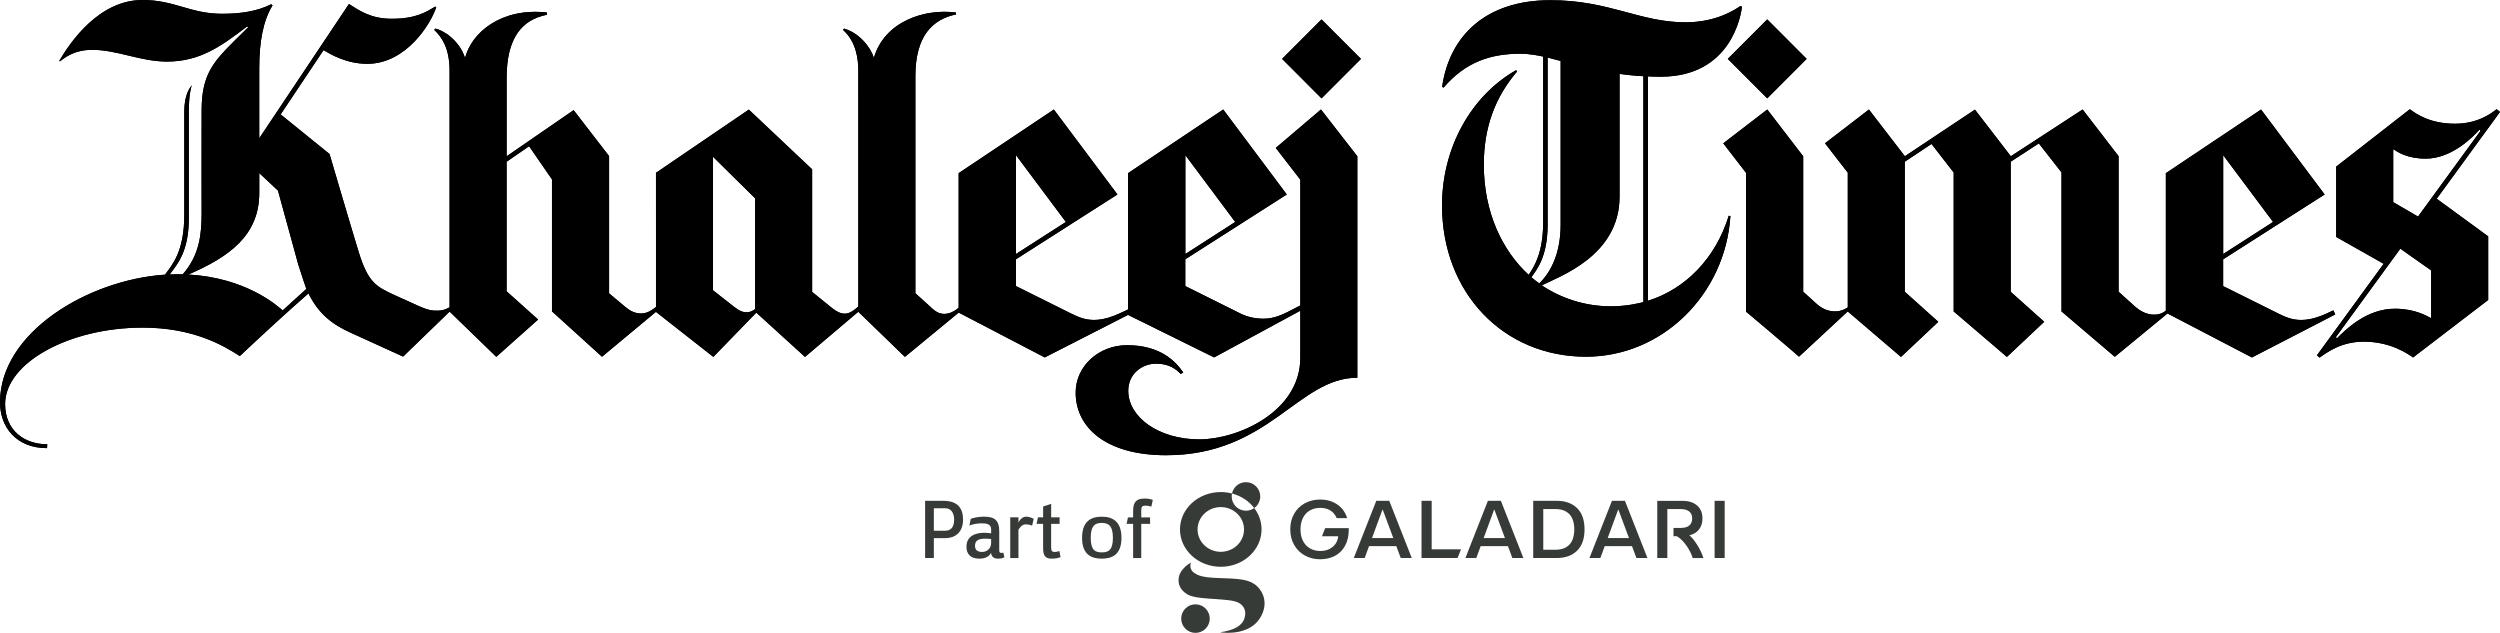 <?xml version="1.0" encoding="UTF-8"?>
<svg id="Layer_1" data-name="Layer 1" xmlns="http://www.w3.org/2000/svg" viewBox="0 0 912.46 230.98">
  <defs>
    <style>
      .cls-1 {
        fill: #000;
      }

      .cls-1, .cls-2 {
        stroke-width: 0px;
      }

      .cls-2 {
        fill: #373b37;
      }
    </style>
  </defs>
  <g>
    <path class="cls-1" d="M587.89,111.8c5.98,0,10.17-1.12,11.92-1.53V27.81c-3.04-.11-6.77-.58-8.7-.83v44.8c0,21.7-22.19,29.17-28.38,32.38,6.79,4.56,15.56,7.64,25.15,7.64M561.81,103.44c4.06-3.91,7.8-10.76,7.8-21.51V22.24c-1.19-.32-3.67-.98-4.75-1.22v60.98c0,11.75-3.99,16.42-5.94,19.2.76.64,2.05,1.65,2.89,2.24M635.8,2.46c-.35,2.84-3.83,25.53-29.63,25.53-1.51,0-3.45-.04-4.7-.11v81.89c13.5-4.17,24.65-15.31,29.49-31.01l.62.08c-1.87,28.72-24.92,51.35-52.72,51.35-30.17,0-52.54-23.34-52.54-55.23,0-21.01,10.59-40.01,27.03-49.34l.38.44c-7.92,9.27-12.16,20.22-12.16,34.04,0,17.41,6.73,31.33,16.36,40.21,2.12-3.03,5.3-8.25,5.3-19.14V20.65c-.85-.18-4.58-1.04-8.31-1.04-10.77,0-19.93,2.91-28.05,12.37l-.52-.28c2.61-18.35,15.66-31.63,39.53-31.63,21.49,0,32.58,8.07,49.25,8.07,11.15,0,17.73-4.38,20.12-5.95l.55.28ZM645.01,7.08l14.39,14.41-14.39,14.41-14.4-14.41,14.4-14.41ZM912.46,40.85l-23.1,31.69,18.79,13.73v23.21l-27.42,20.99c-1.72-1.19-8.07-5.77-17.96-5.77-8.23,0-13.27,3.8-16.17,5.82l-.96-.83,24.36-33.41-17.34-9.8v-25.66l26.88-20.94c2.4,1.73,7.31,5.28,16.55,5.28,8.16,0,13.08-3.69,15.13-5.3l1.24,1ZM905.4,47.71l-.47-.38c-1.83,2.11-9.77,10.57-19.6,10.57-6.7,0-10.29-2.41-11.84-3.48v19.35l9.05,5.28,22.86-31.35ZM887.32,98.69l-11.24-7.93-23.54,32.3.42.42c3.32-3.34,10.88-10.8,21.13-10.8,7.49,0,11.74,2.71,13.24,3.46v-17.45ZM628.99,52.29l16.04-12.32,13.11,17.07v49.43s2.78,2.5,4.73,4.29c2.39,2.19,4.72,2.89,6.82,2.89,2.36,0,4.01-.98,4.71-1.44v-49.19l-8.31-10.72,16.03-12.32,13.12,17.05,25.57-17.02,13.1,17.02,26.2-17.07,13.13,17.05v49.47l5.7,5.14c2.3,2.09,4.66,3.22,7.27,3.22,2.01,0,3-.58,3.81-1.12l.48-.32v-50.19l34.74-23.23,23.21,31.01-37.04,23.66v9.78s15,7.49,20.3,10.1c2.4,1.18,4.89,2.26,8.16,2.26,3.62,0,7.14-1.38,8.97-2.21l2.82-1.31.66,1.5-30.41,15.71-30.82-16.07-19.24,15.83-19.44-16.57v-50.73l-8.28-10.59-10.26,6.68v47.5l12.22,10.94-13.61,12.82-19.43-16.61v-50.69l-8.09-10.43-9.75,6.48v47.48l12.22,10.96-13.61,12.82-19.44-16.61-17.78,16.51c-2.76-2.51-19.33-16.44-19.33-16.44v-50.65l-8.31-10.77ZM811.43,92.71l18.21-11.7-18.21-24.38v36.08ZM239.42,63.07l33.89-23.07,23.11,21.81v44.75s3.52,2.79,6.62,5.36c2.75,2.26,4.22,2.57,5.27,2.57,1.95,0,3.76-1.51,4.99-2.65l-.02-85.84c0-4.57-.79-10.74-5.57-15.07l.34-.5c5.47,1.52,9.66,6.69,10.91,10.7,3.85-13.3,18.47-18.07,29.95-16.56v.7c-8.49,1.76-14.81,7.78-14.81,22.55v79.2s3.71,3.39,4.68,4.23c2.26,2.19,3.66,3.31,5.86,3.31,1.98,0,3.72-1.05,4.59-1.71l.67-.53v-49.13l34.74-23.23,23.21,31.01-37.04,23.66v9.78s14.99,7.49,20.3,10.1c2.41,1.18,4.89,2.26,8.16,2.26,3.62,0,7.14-1.38,8.97-2.21,1.66-.78,3.11-1.44,3.47-1.61v-49.76l34.74-23.23,23.2,31.01-37.04,23.66v9.78s14.99,7.49,20.3,10.1c2.4,1.18,5.3,1.81,8.28,1.81,3.88,0,7.1-1.65,8.88-2.51l4.52-2.33v-45.91l-8.95-11.6,16.49-14.02,13.28,17.08v80.82c-21.69,0-32.16,28.29-69.82,28.29-21.92,0-32.99-10.1-32.99-22.87,0-9.7,8.5-17.29,18.75-17.29,11.85,0,17.55,5.6,20.53,9.97l-.95.51c-1.68-1.73-4.19-3.75-8.95-3.75-5.18,0-10.19,3.72-10.19,9.9,0,9.64,11.1,17.74,25.95,17.74,14.08,0,36.85-10.1,36.85-29.77v-17.19l-31.46,17.05-31.42-15.52-30.39,15.52-31.4-16.37-19.64,16.17-17.02-16.47-19.45,16.49-17.78-16.16-15.68,16.16-20.95-16.44-19.68,16.37-18.25-16.55v-48.17l-8.35-12.11-8.21,5.66v47.3l11.5,10.3-15.27,13.61-17.05-16.53-16.96,16.44-19.03-8.67c-6.72-3.01-11.79-6.85-15.51-14.4-7.72,6.73-17.34,15.61-25.06,22.87-6.16-3.98-17.12-10.38-35.5-10.38-26.65,0-50.16,12.78-50.16,27.91,0,9.6,6.98,14.67,15.39,14.67l-.09,1.41c-11.28,0-17.16-7.74-17.16-16.73,0-25.49,32.12-44.7,60.22-46.59,2.87-3.85,7.04-8.63,7.04-21.99v-37.54c0-6.04,1.95-8.59,2.71-9.58-.29.96-1.06,3.4-1.06,10.05v38.57c0,12-4.12,16.58-6.98,20.41,1.02-.05,2.02-.07,3.02-.07l1.74.02c6.25-7.07,6.9-14.97,6.9-22.45,0,0-.06-26.86,0-37.61.07-12.62,4.1-17.31,11.77-24.96,1.86-1.85,3.75-3.72,5.19-5.12l-.32-.38c-9.38,7.16-17.13,12.87-29.3,12.87-9.68,0-18.13-4.29-27.29-4.29-6.93,0-10.46,3.26-11.82,4.24C25.48,15.52,36.09,0,52.01,0c11.81,0,17.39,5.03,29.04,5.03,6.77,0,12.77-.88,17.97-3.49l.45.44c-3.42,5.54-4.85,13.2-4.85,22.9v25.59L127.36,1.45c3.89,2.5,8.07,5.4,15.64,5.4,8.96,0,12.75-2.59,15.84-4.44l.38.22c-1.87,5.83-10.84,20.66-25.18,20.66-7.57,0-13.4-3.47-15.95-4.99l-15.66,23.46,17.85,14.45s7.61,25.92,10.68,35.9c3.42,11.1,6.49,12.55,12.94,15.55,2.54,1.18,5.11,2.33,8.83,3.99,3.96,1.77,5.15,1.73,7.14,1.73,2.09,0,3.68-.89,4.23-1.27V25.8c0-8.13-2.82-12.29-5.59-14.87l.34-.49c2.78.56,8.59,3.92,10.91,10.72,2.32-9.17,13.08-18.44,29.89-16.59v.82c-9.27,1.82-14.73,8.59-14.73,23.11v28.55l24.45-16.84,12.94,16.77v50.09l5.52,4.63c1.83,1.53,3.55,2.73,6.24,2.73,2.43,0,4.35-1.62,5.37-2.38l-.02-48.97ZM260.24,105.95l7.65,6.01c2.15,1.68,3.33,2.02,4.64,2.02,1.75,0,3.05-1.18,3.05-1.18l.03-40.42-15.37-15.16v48.73ZM432.64,92.71l18.2-11.7-18.2-24.38v36.08ZM370.82,92.71l18.21-11.7-18.21-24.38v36.08ZM103.17,113.3l8.64-7.84c-.37-.98-1.53-4.52-2.95-8.91-2.92-10.72-7.4-26.97-7.4-26.97l-6.83-6.41v7.23c0,15.55-10.97,23.35-25.88,29.8,20.86,1.18,32.17,11.14,34.43,13.1M496.73,21.49l-14.4,14.41-14.39-14.41,14.39-14.41,14.4,14.41Z"/>
    <path class="cls-1" d="M313.28,26c0-4.58-.79-10.74-5.57-15.07l.34-.5c5.47,1.52,9.66,6.69,10.91,10.7,3.85-13.3,18.47-18.08,29.95-16.56v.7c-8.49,1.76-14.81,7.79-14.81,22.56v79.2s3.71,3.39,4.68,4.23c2.26,2.19,3.66,3.31,5.86,3.31,1.98,0,3.72-1.05,4.59-1.71.33-.25.73-.59.73-.59l.77,1.15-20.45,16.84-17.02-16.48V26Z"/>
    <path class="cls-1" d="M240.26,113.13l-.83-1.1c-1.02.77-2.94,2.38-5.37,2.38-2.69,0-4.41-1.19-6.24-2.73-3.13-2.62-5.52-4.63-5.52-4.63v-50.09l-12.95-16.77-24.45,16.84v-28.55c0-14.52,5.45-21.29,14.73-23.11v-.82c-16.81-1.85-27.57,7.42-29.89,16.59-2.32-6.79-8.13-10.16-10.91-10.72l-.34.5c2.77,2.58,5.59,6.74,5.59,14.87v87.92l17.05,16.53,15.27-13.61-11.5-10.3v-47.3l8.21-5.66,8.35,12.11v48.17l18.26,16.55,20.52-17.07Z"/>
    <path class="cls-1" d="M496.73,21.49l-14.39,14.41-14.39-14.41,14.39-14.41,14.39,14.41ZM431.88,135.97c-2.98-4.37-8.67-9.97-20.53-9.97-10.25,0-18.75,7.59-18.75,17.29,0,12.77,11.08,22.87,32.99,22.87,37.66,0,48.13-28.29,69.82-28.29V57.05l-13.28-17.08-16.49,14.02,8.96,11.6v65.02c0,19.67-22.77,29.77-36.85,29.77-14.86,0-25.95-8.1-25.95-17.74,0-6.18,5.01-9.9,10.19-9.9,4.76,0,7.27,2.03,8.95,3.75l.94-.51Z"/>
    <path class="cls-1" d="M103.17,113.3l8.64-7.84c-.37-.98-1.53-4.52-2.95-8.92-2.92-10.71-7.4-26.97-7.4-26.97l-6.83-6.41v7.23c0,15.55-10.97,23.35-25.88,29.8,20.86,1.17,32.17,11.14,34.42,13.1M99.47,1.98c-3.42,5.54-4.85,13.2-4.85,22.9v25.59L127.36,1.45c3.89,2.5,8.07,5.4,15.64,5.4,8.96,0,12.75-2.59,15.84-4.44l.38.22c-1.87,5.83-10.84,20.66-25.19,20.66-7.57,0-13.4-3.47-15.95-4.99l-15.66,23.46,17.85,14.45s7.61,25.92,10.68,35.9c3.42,11.1,6.49,12.55,12.94,15.55,2.54,1.18,5.11,2.33,8.83,3.99,3.96,1.77,5.15,1.73,7.14,1.73,2.42,0,4.16-1.19,4.41-1.41l.72.93-17.86,17.26s-11.14-5.08-19.03-8.67c-6.72-3.01-11.79-6.85-15.51-14.4-7.72,6.73-17.34,15.61-25.06,22.87-6.16-3.98-17.12-10.38-35.5-10.38-26.65,0-50.16,12.78-50.16,27.91,0,9.6,6.98,14.67,15.39,14.67l-.09,1.41C5.88,163.57,0,155.84,0,146.84,0,121.36,32.12,102.14,60.22,100.26c2.87-3.85,7.04-8.63,7.04-21.99,0,0,0-35.96,0-37.54,0-6.04,1.95-8.59,2.71-9.58h.02c-.28.97-1.08,3.4-1.08,10.05v38.57c0,12-4.12,16.58-6.98,20.41,1.02-.05,2.02-.07,3.02-.07.59,0,1.16,0,1.74.02,6.25-7.07,6.9-14.97,6.9-22.45,0,0-.06-26.86,0-37.61.07-12.62,4.1-17.31,11.77-24.95,1.86-1.85,3.75-3.72,5.19-5.12l-.32-.38c-9.38,7.16-17.13,12.87-29.3,12.87-9.68,0-18.13-4.29-27.29-4.29-6.93,0-10.46,3.26-11.82,4.24l-.26-.21C25.48,15.52,36.09,0,52.01,0,63.82,0,69.4,5.03,81.05,5.03c6.77,0,12.77-.88,17.97-3.49l.45.44Z"/>
    <path class="cls-1" d="M370.82,92.71l18.21-11.7-18.21-24.38v36.08ZM349.9,63.2l34.74-23.23,23.21,31.01-37.04,23.66v9.78s14.99,7.49,20.3,10.1c2.41,1.18,4.89,2.26,8.16,2.26,3.62,0,7.14-1.38,8.97-2.21,1.91-.9,3.55-1.64,3.55-1.64v1.96l-30.48,15.58-31.42-16.38v-50.88Z"/>
    <path class="cls-1" d="M811.43,92.71l18.2-11.7-18.2-24.38v36.08ZM790.51,63.2l34.74-23.23,23.21,31.01-37.04,23.66v9.78s15,7.49,20.3,10.1c2.4,1.18,4.89,2.26,8.16,2.26,3.62,0,7.14-1.38,8.97-2.21.54-.25,2.82-1.31,2.82-1.31l.66,1.5-30.41,15.71-31.42-16.38v-50.88Z"/>
    <path class="cls-1" d="M432.64,92.71l18.2-11.7-18.2-24.38v36.08ZM411.72,63.2l34.74-23.23,23.2,31.01-37.04,23.66v9.78s14.99,7.49,20.3,10.1c2.4,1.18,5.3,1.81,8.28,1.81,3.88,0,7.1-1.65,8.88-2.51,1.68-.86,4.93-2.54,4.93-2.54v1.91l-31.87,17.27-31.42-15.52v-51.74Z"/>
    <path class="cls-1" d="M239.42,63.07l33.89-23.07,23.11,21.81v44.75s3.52,2.8,6.62,5.36c2.75,2.26,4.22,2.57,5.27,2.57,1.95,0,3.76-1.51,4.99-2.65l.9,1.16-20.37,17.26-17.78-16.16-15.68,16.16-20.95-16.44v-50.77ZM260.24,105.95s6.34,4.99,7.65,6.01c2.15,1.68,3.33,2.02,4.64,2.02,1.75,0,3.05-1.18,3.05-1.18l.03-40.42-15.37-15.16v48.73Z"/>
    <path class="cls-1" d="M733.92,57.02l-13.1-17.02-25.57,17.02-13.12-17.05-16.03,12.32,8.31,10.72v50.63l19.44,16.61,13.61-12.82-12.22-10.96v-47.48l9.74-6.48,8.09,10.43v50.7l19.43,16.61,13.61-12.82-12.22-10.93v-47.5l10.26-6.68,8.28,10.59v50.74l19.44,16.57,19.4-15.95-.65-.94s-.28.2-.58.39c-.81.53-1.8,1.12-3.81,1.12-2.61,0-4.98-1.13-7.27-3.22-1.5-1.36-5.7-5.14-5.7-5.14v-49.47l-13.13-17.05-26.2,17.06Z"/>
    <path class="cls-1" d="M912.46,40.85l-23.1,31.69,18.79,13.73v23.21l-27.42,20.99c-1.72-1.19-8.07-5.77-17.96-5.77-8.23,0-13.27,3.8-16.17,5.82l-.96-.83,24.36-33.41-17.34-9.8v-25.66l26.88-20.94c2.4,1.72,7.31,5.28,16.55,5.28,8.16,0,13.08-3.69,15.13-5.3l1.24,1ZM905.4,47.71l-.47-.38c-1.83,2.11-9.77,10.57-19.6,10.57-6.71,0-10.29-2.41-11.84-3.48v19.35l9.05,5.28,22.86-31.35ZM887.32,98.69l-11.24-7.93-23.54,32.3.42.42c3.32-3.34,10.88-10.8,21.13-10.8,7.49,0,11.74,2.71,13.24,3.46v-17.45Z"/>
    <path class="cls-1" d="M628.99,52.29l16.04-12.32,13.11,17.07v49.43s2.78,2.5,4.73,4.29c2.39,2.19,4.72,2.89,6.82,2.89,2.51,0,4.2-1.1,4.83-1.52.15.2.63.82.63.82l-18.53,17.21c-2.76-2.51-19.33-16.44-19.33-16.44v-50.65l-8.31-10.77ZM645.01,7.08l-14.4,14.41,14.4,14.41,14.39-14.41-14.39-14.41Z"/>
    <path class="cls-1" d="M587.89,111.8c5.98,0,10.17-1.12,11.92-1.53V27.81c-3.04-.11-6.77-.58-8.7-.83v44.8c0,21.7-22.19,29.17-28.38,32.38,6.79,4.56,15.56,7.63,25.15,7.63M561.81,103.44c4.06-3.91,7.8-10.76,7.8-21.51V22.24c-1.19-.33-3.67-.98-4.75-1.22v60.98c0,11.75-3.99,16.42-5.94,19.2.76.64,2.05,1.66,2.89,2.24M635.8,2.46c-.35,2.84-3.83,25.53-29.63,25.53-1.51,0-3.45-.04-4.7-.11v81.89c13.5-4.17,24.65-15.31,29.49-31.01l.62.08c-1.87,28.72-24.92,51.35-52.72,51.35-30.17,0-52.54-23.34-52.54-55.23,0-21.01,10.59-40.01,27.03-49.34l.38.44c-7.92,9.27-12.16,20.22-12.16,34.04,0,17.41,6.73,31.33,16.36,40.21,2.12-3.02,5.3-8.25,5.3-19.14V20.65c-.85-.18-4.58-1.04-8.3-1.04-10.77,0-19.93,2.91-28.05,12.37l-.52-.28c2.61-18.35,15.66-31.63,39.52-31.63,21.49,0,32.58,8.07,49.25,8.07,11.15,0,17.73-4.38,20.12-5.95l.55.28Z"/>
  </g>
  <g>
    <path class="cls-2" d="M351.5,189.64c0,4.16-2.31,6.78-6.66,6.78h-4v7.25h-3.19v-20.88h6.66c5.41,0,7.19,2.91,7.19,6.85M340.84,185.51v8.19h4.16c1.69,0,3.25-.88,3.25-4.06,0-2.41-1.13-4.13-3.25-4.13h-4.16Z"/>
    <path class="cls-2" d="M364.71,194.08v6.91c0,.53.22.81.75.81.28,0,.5,0,.75-.09l.38,1.69c-.75.37-1.34.5-2.38.5-2.19,0-2.47-1.56-2.47-2.13-.47.84-1.47,2.13-4.28,2.13-3.22,0-4.72-1.66-4.72-4.35,0-3.88,3.16-5.1,6.6-5.1.81,0,2.06.16,2.41.19v-1.38c0-2.09-1.78-2.25-3.56-2.25s-3.31.41-4.38.81l.5-2.47c1.03-.37,2.91-.78,4.72-.78,3.81,0,5.69,1.09,5.69,5.5M355.86,199.23c0,2.13,1.88,2.22,2.63,2.22,1.78,0,3.25-1.34,3.25-3.22v-1.5c-.47-.03-1.5-.13-2.13-.13-2.41,0-3.75.63-3.75,2.63"/>
    <path class="cls-2" d="M377.28,189.36l-.56,2.47c-.78-.28-1.5-.44-2.44-.44-1.31,0-2.25,1.38-2.56,1.97v10.32h-3v-14.85h3v1.94c.59-1.41,1.75-2.19,2.78-2.19,1.13,0,2.06.41,2.78.78"/>
    <path class="cls-2" d="M383.65,188.83h3.09v2.38h-3.09v8.53c0,1.53.41,1.72,1.53,1.72.41,0,1.13-.19,1.47-.37l.44,2.25c-1,.34-1.63.56-3.28.56-2.06,0-3.09-.88-3.09-3.78v-8.91h-2.38l.5-2.38h1.88v-3.97l2.94-.97v4.94Z"/>
    <path class="cls-2" d="M409.32,196.3c0,6.16-3.41,7.6-7.19,7.6s-7.19-1.44-7.19-7.6,3.38-7.72,7.19-7.72,7.19,1.59,7.19,7.72M398.1,196.3c0,4.56,1.66,5.31,4.03,5.31s4.06-.75,4.06-5.31-1.75-5.44-4.06-5.44-4.03.84-4.03,5.44"/>
    <path class="cls-2" d="M420.76,182.45l-.53,2.44c-.66-.16-1.38-.34-2-.34-1.31,0-1.69.31-1.69,1.78v2.5h3.22v2.38h-3.22v12.47h-2.97v-12.47h-2.38l.5-2.38h1.88v-2.09c0-2.63.47-4.78,4.13-4.78,1.16,0,2.13.13,3.06.5"/>
    <path class="cls-2" d="M492.28,192.73v.49c0,2.38-.46,4.39-1.38,6.03-.91,1.63-2.16,2.85-3.72,3.66-1.58.81-3.35,1.21-5.33,1.21-.99,0-1.94-.1-2.84-.31-.97-.23-1.89-.58-2.75-1.06-1.67-.91-2.97-2.2-3.92-3.86-.94-1.66-1.42-3.55-1.42-5.7s.48-4.04,1.42-5.68c.95-1.66,2.24-2.93,3.9-3.83,1.66-.9,3.53-1.36,5.61-1.36,1.95,0,3.68.39,5.18,1.17.24.12.49.26.73.42.07.03.13.07.18.11,1.71,1.13,2.91,2.68,3.61,4.65l.14.43h-3.82c-.35-.81-.79-1.49-1.35-2.04-.2-.21-.43-.4-.67-.57-1.05-.75-2.38-1.13-4-1.13-1.38,0-2.62.31-3.71.92-1.1.62-1.95,1.52-2.56,2.71-.62,1.19-.92,2.59-.92,4.21s.3,3.05.92,4.24c.61,1.19,1.46,2.09,2.56,2.72.63.36,1.29.61,2.02.76.28.06.57.1.86.13.27.03.54.04.83.04,1.32,0,2.47-.24,3.44-.75.96-.51,1.71-1.18,2.24-1.99.52-.82.82-1.69.88-2.63h-5.91l1.17-2.97h8.62Z"/>
    <path class="cls-2" d="M515.27,203.66h-4.03l-1.61-4.33h0s-9.95,0-9.95,0l-1.59,4.33h-3.98l8.21-20.87h4.74l8.21,20.87ZM508.53,196.38l-3.85-10.35h-.11l-3.81,10.35h7.77Z"/>
    <polygon class="cls-2" points="533.24 200.5 532 203.66 518.83 203.66 518.83 182.79 522.54 182.79 522.54 200.5 533.24 200.5"/>
    <path class="cls-2" d="M556.01,203.66h-4.03l-1.61-4.33h0s-9.95,0-9.95,0l-1.59,4.33h-3.98l8.21-20.87h4.74l8.21,20.87ZM549.28,196.38l-3.85-10.35h-.11l-3.81,10.35h7.77Z"/>
    <path class="cls-2" d="M578.33,193.22c0,3.41-.91,6-2.72,7.78-1.81,1.77-4.28,2.66-7.4,2.66h-8.61v-20.87h8.61c3.12,0,5.59.89,7.4,2.66,1.81,1.77,2.72,4.37,2.72,7.78M574.58,193.22c0-2.45-.59-4.3-1.78-5.55-1.19-1.25-2.89-1.87-5.09-1.87h-4.44v14.85h4.44c2.2,0,3.89-.62,5.09-1.87,1.19-1.25,1.78-3.1,1.78-5.56"/>
    <path class="cls-2" d="M601.29,203.66h-4.03l-1.61-4.33h0s-9.95,0-9.95,0l-1.59,4.33h-3.98l8.21-20.87h4.74l8.21,20.87ZM594.55,196.38l-3.85-10.35h-.11l-3.81,10.35h7.77Z"/>
    <path class="cls-2" d="M616.61,195.39c1.54-.39,2.71-1.12,3.54-2.19.82-1.08,1.22-2.4,1.22-3.98,0-1.98-.64-3.55-1.93-4.7-1.29-1.15-3.1-1.72-5.43-1.72h-9.14v20.87h3.68v-17.86h4.95c1.33,0,2.34.3,3.06.89.71.6,1.06,1.44,1.06,2.53s-.35,1.97-1.05,2.56c-.7.59-1.72.89-3.07.89h-2.7v3.02h1.21c2.3,1.28,4.89,4.9,5.8,7.98h3.91c-.85-2.92-3.35-6.91-5.11-8.28"/>
    <rect class="cls-2" x="625.8" y="182.79" width="3.68" height="20.87"/>
    <path class="cls-2" d="M436.33,220.57c-2.88,0-5.21,2.33-5.21,5.21s2.33,5.21,5.21,5.21,5.21-2.33,5.21-5.21-2.33-5.21-5.21-5.21"/>
    <path class="cls-2" d="M434.67,205.33c-.72,2.12.57,3.34,1.22,3.78,1.23.82,2.71,1.66,8.64,1.85,7.34.23,10.63.44,13.23,2.17,3,2,5.69,6.97,1.99,12.66-3.67,5.65-11.75,5.43-14.45,4.97,4.95-.66,8.03-2.31,8.91-5.1.88-2.78-.37-4.6-1.85-5.51-1.85-1.13-5.81-1.27-8.7-1.5-3.07-.24-7.99-.38-10.17-1.65-2.52-1.46-3.81-3.72-3.2-6.52.61-2.8,3.54-4.67,4.37-5.16"/>
    <path class="cls-2" d="M457.78,185.43c-.85.61-1.89.97-3.02.97-2.88,0-5.21-2.33-5.21-5.21,0-.37.04-.72.11-1.07-1.3-.34-2.67-.53-4.1-.53-8.22,0-14.89,6.11-14.89,13.64s6.67,13.64,14.89,13.64,14.89-6.11,14.89-13.64c0-2.9-.99-5.59-2.68-7.8M454.05,193.24c0,4.51-3.8,8.16-8.48,8.16s-8.48-3.65-8.48-8.16,3.8-8.16,8.48-8.16,8.48,3.65,8.48,8.16"/>
    <path class="cls-2" d="M457.78,185.43c1.32-.94,2.19-2.49,2.19-4.24,0-2.88-2.33-5.21-5.21-5.21-2.51,0-4.6,1.77-5.1,4.14,3.33.87,6.18,2.77,8.11,5.31"/>
  </g>
</svg>